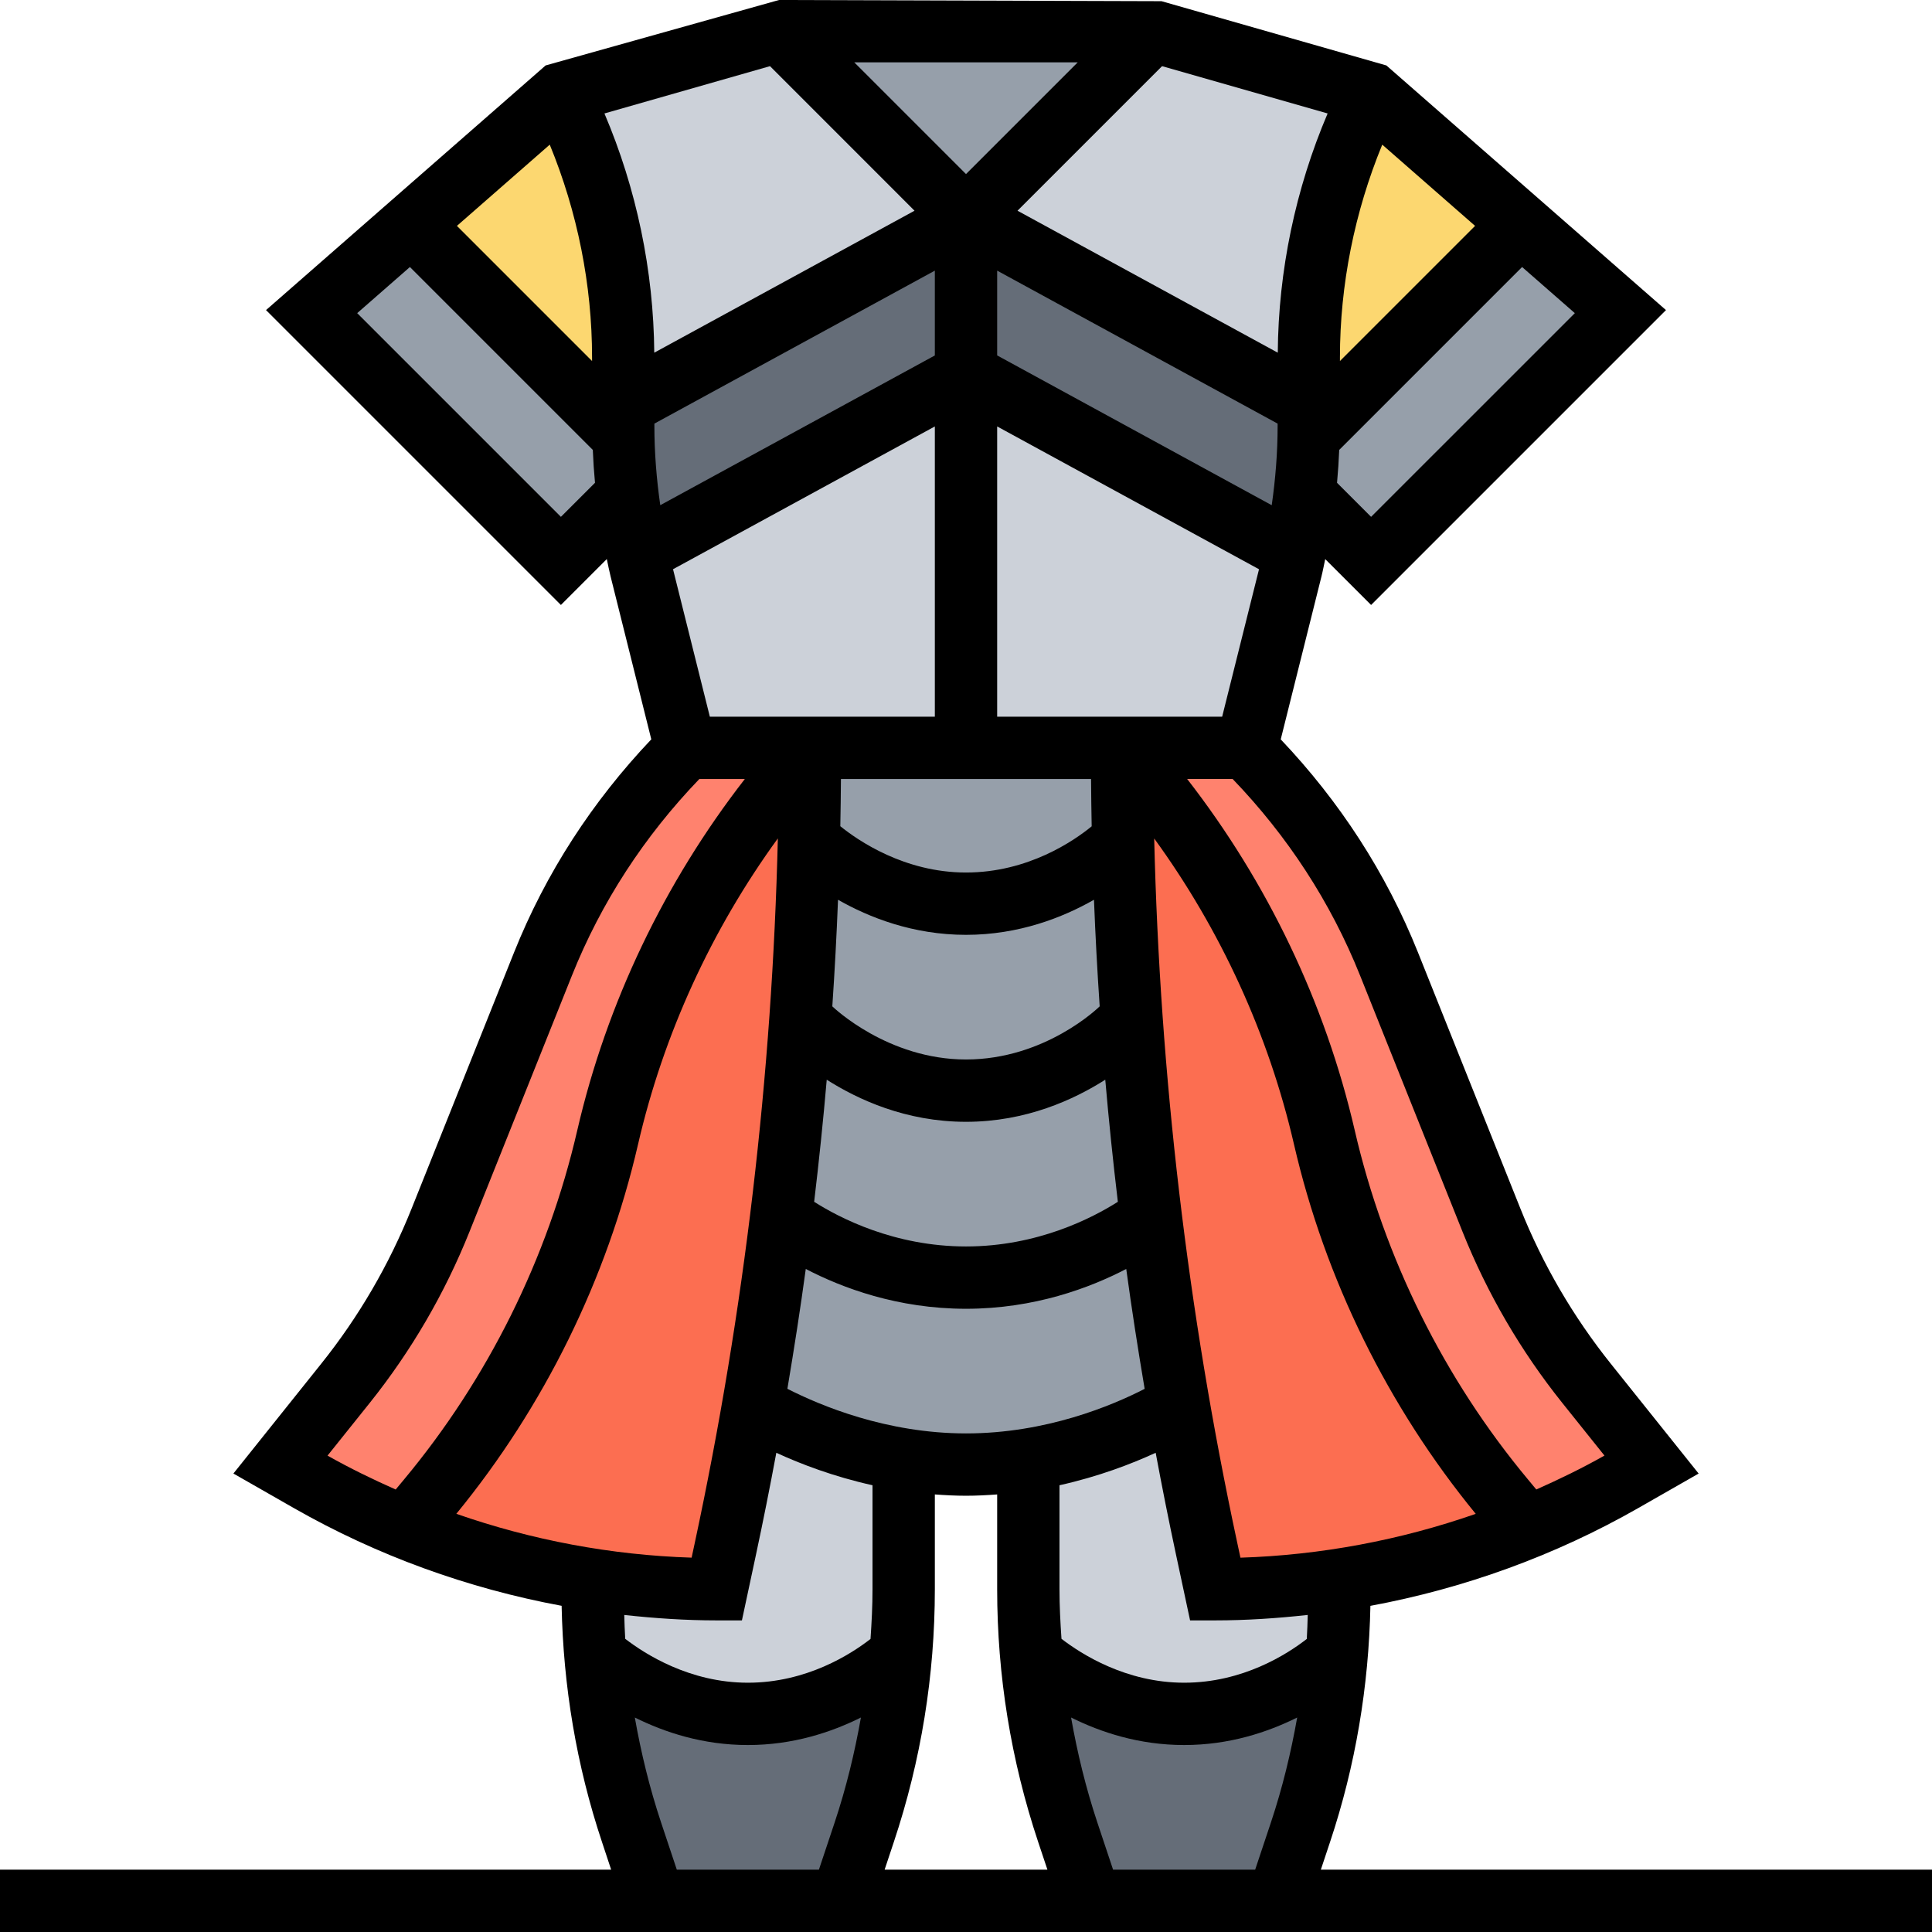 <svg height="496pt" viewBox="0 0 496 496" width="496pt" xmlns="http://www.w3.org/2000/svg"><path d="m416 80-64 64-16-16-1.121-.16c.641-5.199 1.043-10.559 1.043-15.84h.078l54.398-54.398zm0 0" fill="#969faa"/><path d="m160 112h.078c0 5.281.402 10.641 1.043 15.84l-1.121.16-16 16-64-64 25.602-22.398zm0 0" fill="#969faa"/><path d="m390.398 57.602-54.398 54.398h-.078c.078-.879.078-1.762.078-2.641v-17.598c0-23.523 5.441-46.723 16-67.762zm0 0" fill="#fcd770"/><path d="m160 112-54.398-54.398 38.398-33.602c10.559 21.039 16 44.238 16 67.762v17.598c0 .879 0 1.762.078 2.641zm0 0" fill="#fcd770"/><path d="m296 8-48 48-48-48zm0 0" fill="#969faa"/><g fill="#ccd1d9"><path d="m296 8 56 16c-10.559 21.039-16 44.238-16 67.762v12.238l-88-48zm0 0"/><path d="m248 56-88 48v-12.238c0-23.523-5.441-46.723-16-67.762l56-16zm0 0"/><path d="m248 96 84.32 46.078c-.242 1.363-.559 2.641-.879 4l-11.441 45.922h-72zm0 0"/></g><path d="m336 104v5.359c0 .879 0 1.762-.078 2.641 0 5.281-.402 10.641-1.043 15.84-.641 4.801-1.438 9.52-2.559 14.238l-84.32-46.078v-40zm0 0" fill="#656d78"/><path d="m248 96v96h-72l-11.441-45.922c-.32-1.359-.637-2.637-.879-4zm0 0" fill="#ccd1d9"/><path d="m248 56v40l-84.32 46.078c-1.121-4.719-1.918-9.438-2.559-14.238-.641-5.199-1.043-10.559-1.043-15.84-.078-.879-.078-1.762-.078-2.641v-5.359zm0 0" fill="#656d78"/><path d="m344 408c0 5.602-.238 11.199-.719 16.719-3.441 3.043-18.32 15.281-39.281 15.281s-35.84-12.238-39.281-15.281c-.48-5.52-.719-11.117-.719-16.719v-32l-.16-1.281c19.762-3.117 34.398-11.199 38.801-13.84 2.16 12.32 4.48 24.562 7.121 36.801l2.238 10.32c10.641 0 21.199-.801 31.602-2.398zm0 0" fill="#ccd1d9"/><path d="m343.281 424.719c-1.281 15.52-4.48 30.801-9.359 45.602l-5.922 17.68h-48l-5.922-17.68c-4.879-14.801-8.078-30.082-9.359-45.602 3.441 3.043 18.32 15.281 39.281 15.281s35.84-12.238 39.281-15.281zm0 0" fill="#656d78"/><path d="m192 440c-20.961 0-35.84-12.238-39.281-15.281-.48-5.52-.719-11.117-.719-16.719l.398-2.398c10.402 1.598 20.961 2.398 31.602 2.398l2.238-10.32c2.641-12.238 4.961-24.48 7.121-36.801 4.402 2.641 19.039 10.723 38.801 13.84l-.16 1.281v32c0 5.602-.238 11.199-.719 16.719-3.441 3.043-18.32 15.281-39.281 15.281zm0 0" fill="#ccd1d9"/><path d="m231.281 424.719c-1.281 15.52-4.48 30.801-9.359 45.602l-5.922 17.68h-48l-5.922-17.68c-4.879-14.801-8.078-30.082-9.359-45.602 3.441 3.043 18.32 15.281 39.281 15.281s35.84-12.238 39.281-15.281zm0 0" fill="#656d78"/><path d="m295.441 312.48c-2-16.16-3.602-32.402-4.801-48.641-1.199-15.918-1.922-31.918-2.32-47.84-.242-8-.32-16-.32-24h-80c0 8-.078 16-.32 24-.398 15.922-1.121 31.922-2.32 47.84-1.199 16.238-2.801 32.48-4.801 48.641-2 16.16-4.398 32.32-7.199 48.398 4.402 2.641 19.039 10.723 38.801 13.84 4.961.801 10.32 1.281 15.84 1.281s10.879-.48 15.84-1.281c19.762-3.117 34.398-11.199 38.801-13.84-2.801-16.078-5.199-32.238-7.199-48.398zm0 0" fill="#969faa"/><path d="m407.281 355.121 16.719 20.879-7.359 4.238c-8 4.562-16.242 8.562-24.641 12v-.238l-5.84-7.039c-22.48-26.883-38.238-58.801-46.16-92.961-4-17.121-9.922-33.602-17.602-49.199-7.758-15.602-17.277-30.32-28.559-43.762l-5.84-7.039h32c15.84 15.84 28.32 34.719 36.641 55.52l26.238 65.762c6.082 15.039 14.242 29.199 24.402 41.84zm0 0" fill="#ff826e"/><path d="m208 192-5.84 7.039c-11.281 13.441-20.801 28.16-28.559 43.762-7.68 15.598-13.602 32.078-17.602 49.199-7.922 34.16-23.68 66.078-46.16 92.961l-5.84 7.039v.238c-8.398-3.438-16.641-7.438-24.641-12l-7.359-4.238 16.719-20.879c10.16-12.641 18.32-26.801 24.402-41.84l26.238-65.762c8.32-20.801 20.801-39.68 36.641-55.52zm0 0" fill="#ff826e"/><path d="m392 392.238c-15.602 6.402-31.84 10.883-48.398 13.363-10.402 1.598-20.961 2.398-31.602 2.398l-2.238-10.32c-2.641-12.238-4.961-24.48-7.121-36.801-2.801-16.078-5.199-32.238-7.199-48.398-2-16.16-3.602-32.402-4.801-48.641-1.199-15.918-1.922-31.918-2.32-47.84-.242-8-.32-16-.32-24l5.84 7.039c11.281 13.441 20.801 28.16 28.559 43.762 7.68 15.598 13.602 32.078 17.602 49.199 7.922 34.16 23.68 66.078 46.16 92.961l5.84 7.039zm0 0" fill="#fc6e51"/><path d="m152.398 405.602c-16.559-2.48-32.797-6.961-48.398-13.363v-.238l5.84-7.039c22.48-26.883 38.238-58.801 46.16-92.961 4-17.121 9.922-33.602 17.602-49.199 7.758-15.602 17.277-30.32 28.559-43.762l5.84-7.039c0 8-.078 16-.32 24-.398 15.922-1.121 31.922-2.32 47.84-1.199 16.238-2.801 32.48-4.801 48.641-2 16.16-4.398 32.32-7.199 48.398-2.16 12.32-4.48 24.562-7.121 36.801l-2.238 10.32c-10.641 0-21.199-.801-31.602-2.398zm0 0" fill="#fc6e51"/><path d="m339.098 480 2.367-7.113c6.543-19.605 9.934-39.984 10.359-60.621 24.078-4.465 47.375-12.883 68.77-25.105l15.496-8.855-22.531-28.168c-9.672-12.098-17.496-25.504-23.223-39.848l-26.289-65.746c-8.191-20.465-20.125-38.789-35.246-54.727l10.445-41.77c.379-1.496.648-3.008.977-4.504l11.777 11.77 75.703-75.703-71.781-62.809-57.73-16.496-98.191-.305-59.922 16.801-71.781 62.809 75.703 75.703 11.785-11.785c.328 1.504.605 3.016.984 4.512l10.438 41.77c-15.117 15.934-27.055 34.262-35.246 54.734l-26.289 65.73c-5.75 14.375-13.559 27.789-23.223 39.855l-22.527 28.168 15.492 8.855c21.387 12.215 44.684 20.641 68.77 25.105.426 20.637 3.816 41.016 10.359 60.621l2.359 7.121h-156.902v16h496v-16zm-221.793-422.008 23.832-20.855c7.102 17.277 10.863 35.961 10.863 54.641v.91zm52.207 71.703c-.969-6.742-1.512-13.543-1.512-20.352v-.59l72-39.273v21.777zm156.977.008-70.488-38.457v-21.766l72 39.273v.59c0 6.809-.543 13.609-1.512 20.359zm-46.383 70.297c.031 4.047.078 8.098.16 12.137-4.496 3.68-16.281 11.863-32.266 11.863-15.809 0-27.711-8.207-32.266-11.887.082-4.043.129-8.074.16-12.113zm-64.961 30.992c7.953 4.535 19.238 9.008 32.855 9.008s24.902-4.473 32.855-9.008c.359 9.129.848 18.254 1.465 27.367-.25.25-13.953 13.641-34.32 13.641-20.039 0-33.953-13.281-34.32-13.641.617-9.121 1.105-18.238 1.465-27.367zm-2.898 46.199c7.984 5.074 20.305 10.809 35.754 10.809s27.77-5.734 35.754-10.809c.902 10.465 1.988 20.914 3.23 31.344-6.465 4.105-20.57 11.465-38.984 11.465s-32.52-7.359-38.984-11.465c1.242-10.43 2.328-20.879 3.23-31.344zm84.066-61.934c17.039 23.43 29.383 50.309 35.895 78.543 7.992 34.633 24.137 67.359 46.656 94.848-19.406 6.766-39.793 10.59-60.406 11.254l-.832-3.887c-12.73-59.352-19.855-120.047-21.312-180.758zm-40.312-31.258v-74.52l67.223 36.664-9.461 37.855zm98.863-146.863 23.832 20.855-34.695 34.695v-.91c0-18.68 3.762-37.363 10.863-54.641zm-26.824 53.406-66.816-36.445 37.113-37.113 42.504 12.145c-8.254 19.352-12.641 40.375-12.801 61.414zm-80.039-45.855-28.688-28.688h57.375zm-13.215 9.41-66.816 36.445c-.168-21.039-4.555-42.062-12.793-61.414l42.504-12.145zm5.215 55.383v74.52h-57.762l-9.453-37.863zm-61.609 286.527-.832 3.887c-20.613-.656-41.008-4.488-60.406-11.254 22.512-27.488 38.656-60.215 46.648-94.848 6.512-28.234 18.855-55.113 35.895-78.547-1.465 60.723-8.59 121.418-21.305 180.762zm28.473-70.23c9.32 4.855 23.594 10.223 41.137 10.223s31.816-5.367 41.137-10.223c1.398 10.285 3 20.551 4.727 30.781-8.406 4.32-25.359 11.441-45.863 11.441-20.375 0-37.406-7.145-45.855-11.457 1.719-10.23 3.32-20.48 4.719-30.766zm33.137 82.223v-24.336c2.617.191 5.266.336 8 .336s5.383-.145 8-.336v24.336c0 22.105 3.535 43.93 10.527 64.887l2.375 7.113h-41.797l2.367-7.113c6.992-20.957 10.527-42.781 10.527-64.887zm41.703 59.832c-2.934-8.809-5.117-17.801-6.727-26.895 7.609 3.773 17.398 7.062 29.023 7.062s21.414-3.289 29.023-7.062c-1.609 9.094-3.793 18.086-6.727 26.895l-4.059 12.168h-36.477zm53.785-47.07c-5.023 3.91-16.41 11.238-31.488 11.238-14.91 0-26.406-7.352-31.488-11.273-.289-4.23-.512-8.469-.512-12.727v-26.695c10.023-2.227 18.457-5.465 24.695-8.336 1.641 8.824 3.395 17.633 5.273 26.398l3.559 16.633h6.473c7.953 0 15.863-.535 23.734-1.398-.07 2.055-.109 4.109-.246 6.16zm39.984-104.547c6.32 15.816 14.926 30.586 25.582 43.914l10.855 13.559c-5.688 3.215-11.543 6.066-17.496 8.703l-2.102-2.527c-21.551-25.855-36.945-56.863-44.512-89.672-7.555-32.711-22.418-63.695-43.016-90.199h11.68c14.078 14.648 25.152 31.566 32.719 50.48zm-23.473-183.527-8.742-8.742c.254-2.809.445-5.625.559-8.441l46.953-46.953 13.535 11.84zm-208 0-52.297-52.297 13.535-11.84 46.953 46.953c.113 2.816.297 5.633.562 8.441zm-49.055 227.449c10.641-13.305 19.238-28.082 25.582-43.914l26.289-65.734c7.566-18.922 18.641-35.84 32.719-50.488h11.68c-20.598 26.504-35.461 57.488-43.016 90.199-7.566 32.809-22.961 63.816-44.512 89.672l-2.102 2.527c-5.945-2.637-11.809-5.488-17.496-8.703zm89.055 55.863h6.473l3.559-16.633c1.879-8.773 3.633-17.574 5.273-26.398 6.246 2.879 14.68 6.109 24.695 8.336v26.695c0 4.273-.223 8.52-.512 12.762-5.023 3.91-16.41 11.238-31.488 11.238-14.91 0-26.406-7.352-31.488-11.273-.137-2.031-.176-4.078-.246-6.117 7.871.855 15.781 1.391 23.734 1.391zm-14.297 51.832c-2.934-8.809-5.117-17.801-6.727-26.895 7.609 3.773 17.398 7.062 29.023 7.062s21.414-3.289 29.023-7.062c-1.609 9.094-3.793 18.086-6.727 26.895l-4.059 12.168h-36.477zm0 0"/></svg>